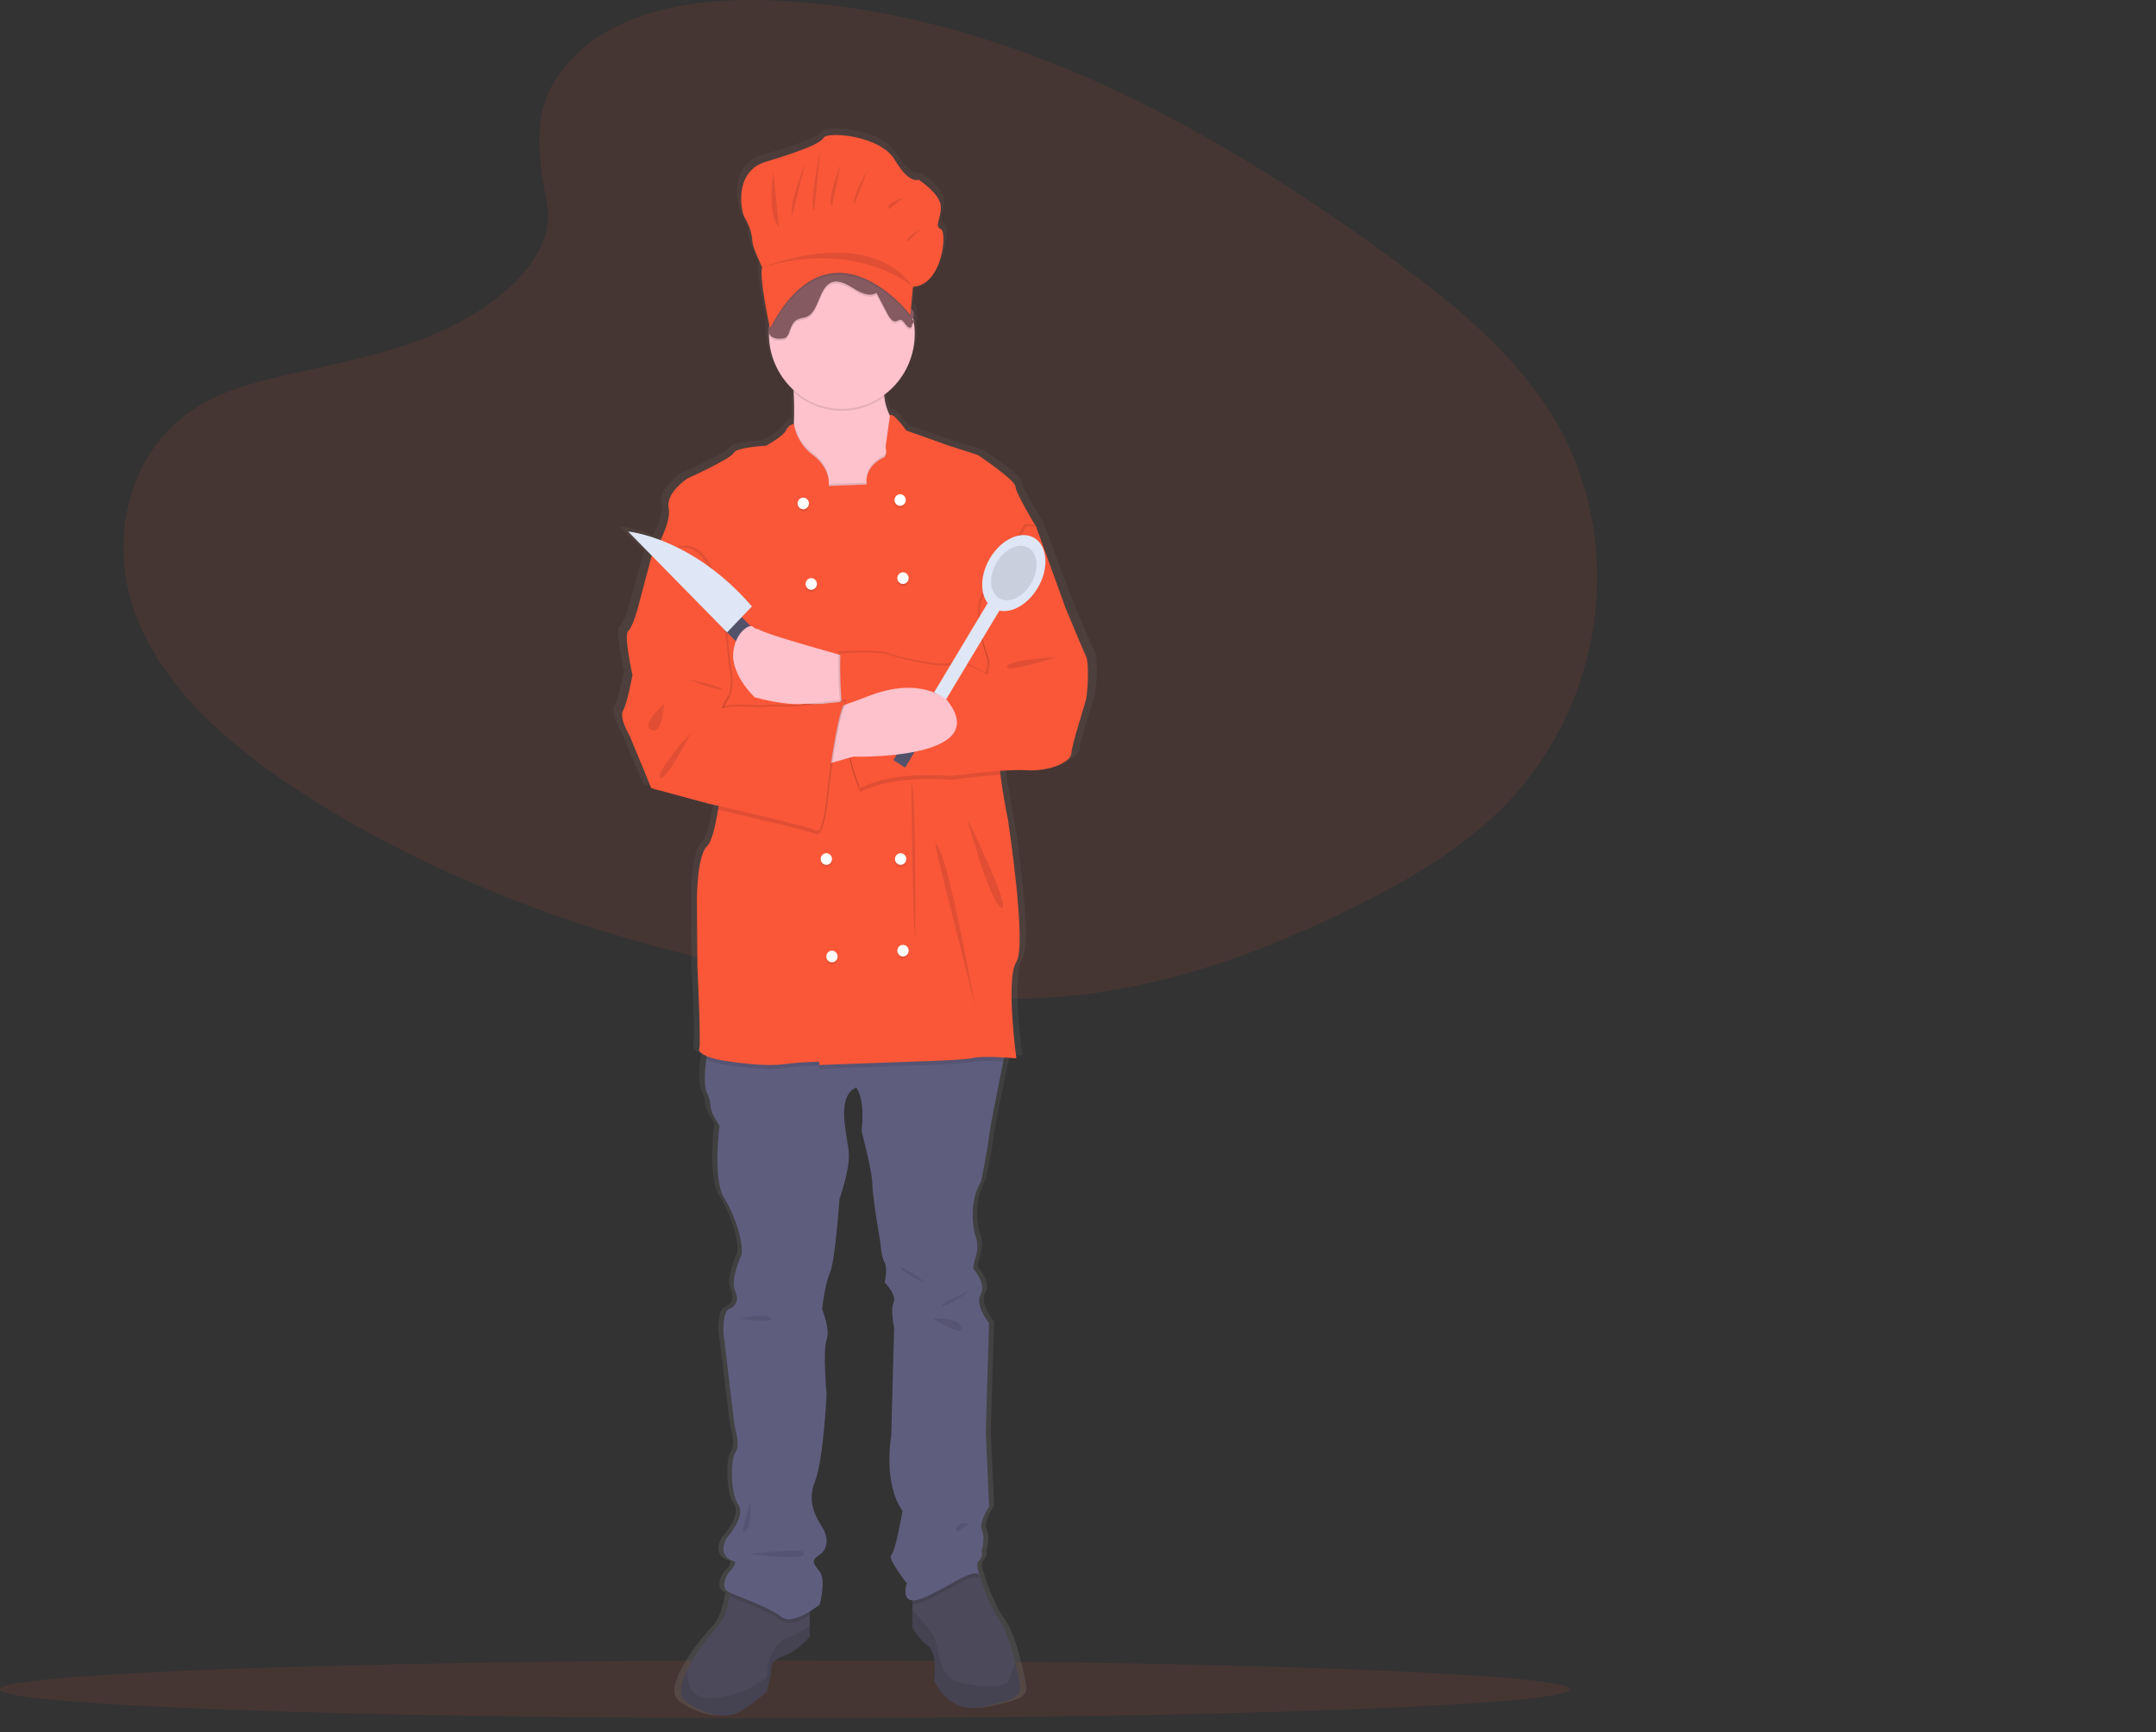<svg width="300" height="241" viewBox="0 0 300 241" fill="none" xmlns="http://www.w3.org/2000/svg">
<rect x="0" y="0" width="300" height="241" fill="#333333" stroke="none"/>
<path opacity="0.1" d="M109.205 239.037C169.517 239.037 218.41 237.241 218.41 235.025C218.41 232.809 169.517 231.012 109.205 231.012C48.893 231.012 0 232.809 0 235.025C0 237.241 48.893 239.037 109.205 239.037Z" fill="#F95738"/>
<path opacity="0.1" d="M80.496 7.284C87.453 0.893 98.373 -0.41 108.314 0.1C139.536 1.699 167.72 17.238 192.099 34.815C200.925 41.178 209.614 48.035 215.343 56.798C227.005 74.635 223.546 99.346 207.33 114.041C201.812 119.041 195.124 122.873 188.258 126.271C176.049 132.312 162.876 137.162 149.019 138.542C139.138 139.526 129.135 138.726 119.311 137.353C91.865 133.515 64.925 125.03 42.345 110.513C32.441 104.146 23.107 96.23 19.025 85.93C14.943 75.629 17.555 62.577 27.668 56.48C31.85 53.958 36.851 52.819 41.746 51.75C48.953 50.176 56.275 48.624 62.778 45.424C69.495 42.119 77.448 35.727 76.118 28.412C74.691 20.562 73.546 13.668 80.496 7.284Z" fill="#F95738"/>
<path d="M152.327 90.652C151.852 89.703 149.338 83.806 149.338 83.806L145.126 72.554C145.126 72.554 142.136 67.81 142.136 66.929C142.136 66.047 136.701 62.523 136.701 62.523C136.701 62.523 132.285 61.167 131.946 61.032C131.606 60.896 126.375 59.112 126.375 59.112C126.375 59.112 124.315 56.319 124.021 57.049L124.021 57.051C124.01 57.032 123.999 57.016 123.989 56.997C123.568 56.187 123.301 55.3 123.203 54.386C123.192 54.305 123.183 54.219 123.173 54.135C124.53 53.187 125.642 51.912 126.413 50.421C127.184 48.93 127.59 47.267 127.598 45.578C127.597 45.133 127.568 44.688 127.511 44.247C127.548 44.223 127.587 44.202 127.628 44.184C127.712 44.146 127.691 44.115 127.629 44.083C127.65 44.072 127.671 44.059 127.693 44.05C127.805 44 127.73 43.962 127.621 43.916L127.628 43.913C127.781 43.844 127.587 43.799 127.431 43.726C127.423 43.679 127.415 43.632 127.406 43.586C127.441 43.496 127.462 43.402 127.469 43.306C127.482 43.313 127.495 43.321 127.51 43.328C127.547 43.153 127.546 42.971 127.507 42.797C127.497 42.833 127.485 42.867 127.471 42.901C127.481 42.743 127.45 42.586 127.38 42.444C127.31 42.303 127.205 42.184 127.076 42.099C127.068 42.092 127.06 42.084 127.052 42.077L127.34 39.037C131.588 38.83 132.333 31.378 131.365 30.964C130.396 30.55 131.365 29.654 131.365 27.86C131.365 26.066 128.16 24.065 128.16 24.065C128.16 24.065 126.818 24.755 124.731 21.305C122.644 17.856 114.967 17.304 114.445 18.201C113.924 19.098 110.495 20.27 106.023 21.581C101.551 22.892 102.371 28.343 103.116 29.516C103.73 30.485 104.09 31.602 104.16 32.758C104.16 33.448 105.576 36.346 105.576 36.346C105.129 37.35 106.266 42.851 106.603 44.414C106.597 44.462 106.592 44.51 106.587 44.558C106.584 44.563 106.58 44.567 106.578 44.572C106.562 44.597 106.547 44.623 106.534 44.65C106.462 44.812 106.438 44.993 106.465 45.169C106.441 45.361 106.467 45.557 106.541 45.736C106.566 47.208 106.897 48.659 107.51 49.989C108.124 51.319 109.006 52.499 110.098 53.45C110.103 53.544 110.108 53.639 110.113 53.736C110.176 55.013 110.211 56.523 110.146 57.968C110.142 58.042 110.137 58.114 110.133 58.188C109.887 58.239 109.655 58.35 109.458 58.51C109.26 58.671 109.102 58.877 108.996 59.112C108.575 59.947 106.129 61.235 106.129 61.235C106.129 61.235 101.849 61.438 101.442 62.252C101.034 63.065 94.852 65.776 94.852 65.776C94.852 65.776 91.591 67.742 92.066 69.979C92.315 71.147 91.617 72.963 90.894 74.431C89.382 73.841 87.808 73.436 86.204 73.226L89.668 76.642C89.595 76.758 89.552 76.825 89.552 76.825L87.582 84.009C87.582 84.009 86.903 86.517 86.224 87.127C85.544 87.737 86.835 93.295 86.835 93.295C86.835 93.295 86.088 97.227 85.476 98.243C84.865 99.26 86.427 101.768 86.427 101.768L89.552 109.088L97.841 111.257C97.841 111.257 98.393 111.378 99.286 111.575C99.258 111.75 99.229 111.924 99.2 112.098C98.8 114.429 98.276 116.574 97.637 117.154C96.075 118.578 96.142 124.949 96.142 124.949L96.21 133.964C96.21 133.964 96.754 145.08 96.482 145.487C96.311 145.743 96.655 146.162 97.563 146.538C97.537 146.706 97.511 146.875 97.487 147.048C97.232 148.892 97.118 150.996 97.705 151.926C97.96 152.429 98.099 152.985 98.113 153.553C98.113 154.434 99.403 156.264 99.403 156.264C99.403 156.264 98.384 163.788 100.083 166.363C101.781 168.939 103.208 173.616 102.393 174.7C102.393 174.7 100.966 177.886 101.645 179.309C102.325 180.733 101.645 181.546 100.762 181.885C99.879 182.224 99.955 185.003 99.955 185.003L101.577 198.22C101.577 198.22 102.461 200.932 101.713 201.88C100.966 202.829 100.966 207.574 102.121 209.201C103.276 210.828 100.49 213.81 100.49 213.81C100.49 213.81 98.792 216.318 101.509 217.131C101.509 217.131 102.053 217.267 101.034 218.351C100.015 219.436 99.811 220.791 100.49 221.266C100.631 221.353 100.779 221.428 100.931 221.492C100.906 221.652 100.879 221.819 100.846 221.995C100.586 223.41 100.094 225.254 99.2 226.146C97.467 227.976 95.971 230.031 94.751 232.257C93.819 234.079 93.411 235.785 94.444 236.584C96.89 238.482 100.015 239.092 101.849 238.347C103.683 237.601 106.265 235.297 106.265 235.297L106.877 232.653C106.877 232.653 106.469 231.026 108.507 230.416C110.545 229.806 112.447 227.637 112.447 227.637V224.124C112.941 223.833 113.417 223.512 113.874 223.164C113.874 223.164 114.825 219.707 113.874 218.555C112.923 217.402 112.583 216.996 113.806 216.25C115.029 215.504 115.195 213.878 114.298 212.454C113.399 211.031 111.972 208.93 113.195 205.947C114.418 202.965 114.866 193.815 114.866 193.815C114.866 193.815 114.295 187.579 114.866 186.155C115.437 184.732 114.214 181.885 114.214 181.885C114.214 181.885 114.622 178.361 115.369 176.734C116.116 175.107 116.728 166.499 116.728 166.499C116.728 166.499 118.086 162.839 118.086 160.466C118.086 158.094 115.98 152.4 119.105 150.909C119.105 150.909 120.464 152.129 119.921 157.01C119.921 157.01 121.483 162.703 121.483 164.465C121.483 166.228 122.638 172.599 122.638 172.599C122.638 172.599 122.774 174.633 123.25 175.378C123.725 176.124 123.25 178.157 123.25 178.157C123.25 178.157 125.016 179.852 124.54 180.936C124.065 182.021 124.622 184.466 124.622 184.466L124.201 199.644C124.201 199.644 122.978 206.151 125.831 210.082C125.831 210.082 124.812 215.843 124.201 216.25C123.589 216.657 126.443 220.181 126.443 220.181C126.443 220.181 125.652 222.465 127.258 222.577V226.349C127.816 227.365 128.581 228.244 129.5 228.925C130.995 230.01 130.383 233.738 130.383 233.738C130.383 233.738 132.285 238.482 137.313 237.466C142.34 236.449 143.02 235.974 142.748 234.28C142.65 233.662 142.433 232.558 142.12 231.306C141.579 229.129 140.75 226.501 139.759 225.205C138.196 223.164 136.905 218.894 136.905 218.894C136.905 218.894 136.294 217.47 136.905 216.996C137.517 216.521 137.245 215.64 137.245 215.64C137.245 215.64 137.84 213.878 137.305 212.793C136.769 211.709 138.332 209.472 138.332 209.472L137.856 199.034L138.332 183.851C138.332 183.851 136.226 181.343 137.109 179.852C137.992 178.361 136.09 176.259 136.09 176.259C136.09 176.259 135.886 176.192 136.43 174.497C136.755 173.498 136.706 172.411 136.294 171.447C136.294 171.447 135.139 167.244 137.177 164.059C137.177 164.059 138.06 159.856 138.332 157.687C138.519 156.18 139.693 150.549 140.392 147.255C140.431 147.068 140.469 146.89 140.505 146.72C141.511 146.776 142.272 146.842 142.272 146.842C142.272 146.842 140.71 135.659 142.272 133.354C143.835 131.049 141.049 113.426 141.049 113.426C141.049 113.426 140.384 110.346 139.973 107.204C139.95 107.025 139.928 106.846 139.907 106.667C141.168 106.563 142.434 106.534 143.699 106.581C146.96 106.784 150.153 105.496 150.221 104.208C150.289 102.92 152.055 97.837 152.327 96.684C152.599 95.532 152.803 91.601 152.327 90.652Z" fill="url(#paint0_linear_30_214)"/>
<path d="M112.685 221.409V227.685C112.685 227.685 110.852 229.845 108.888 230.452C106.925 231.06 107.317 232.679 107.317 232.679L106.728 235.311C106.728 235.311 104.241 237.606 102.473 238.348C100.706 239.091 97.694 238.483 95.338 236.594C94.343 235.797 94.735 234.099 95.633 232.285C96.804 230.076 98.244 228.031 99.92 226.201C100.782 225.313 101.255 223.477 101.507 222.068C101.693 221.013 101.753 220.195 101.753 220.195L112.685 221.409Z" fill="#4C495A"/>
<path opacity="0.1" d="M112.685 226.093V227.685C112.685 227.685 110.852 229.845 108.888 230.452C106.925 231.06 107.317 232.679 107.317 232.679L106.728 235.311C106.728 235.311 104.241 237.606 102.473 238.348C100.706 239.091 97.694 238.483 95.338 236.594C94.343 235.797 94.735 234.099 95.633 232.285C95.592 234.191 96.139 236.332 98.807 236.256C101.687 236.162 104.462 235.122 106.728 233.287C106.728 233.287 106.663 228.833 109.674 227.82C110.775 227.446 111.796 226.86 112.685 226.093Z" fill="black"/>
<path d="M136.645 237.471C131.8 238.483 129.967 233.759 129.967 233.759C129.967 233.759 130.557 230.047 129.116 228.968C128.226 228.283 127.489 227.408 126.956 226.403V220.195L132.848 215.875L136.037 218.785L136.252 218.98C136.252 218.98 137.496 223.231 139.001 225.264C139.957 226.554 140.756 229.17 141.277 231.338C141.578 232.585 141.787 233.684 141.882 234.299C142.144 235.986 141.489 236.459 136.645 237.471Z" fill="#4C495A"/>
<path opacity="0.1" d="M136.645 237.471C131.8 238.483 129.967 233.759 129.967 233.759C129.967 233.759 130.557 230.047 129.116 228.968C128.226 228.283 127.489 227.408 126.956 226.403V223.998C127.891 225.016 129.653 226.986 130.033 227.82C130.557 228.968 130.622 233.152 133.044 233.894C135.466 234.636 140.18 235.311 140.572 233.422C140.736 232.704 140.972 232.005 141.277 231.338C141.578 232.585 141.787 233.684 141.882 234.299C142.144 235.986 141.489 236.459 136.645 237.471Z" fill="black"/>
<path opacity="0.1" d="M101.753 220.195L112.685 221.409V224.727C111.452 225.48 109.684 226.279 108.692 225.458C107.226 224.249 102.866 222.713 101.507 222.068C101.693 221.012 101.753 220.195 101.753 220.195Z" fill="black"/>
<path opacity="0.1" d="M136.252 219.52C134.746 218.98 132.062 221.342 128.527 222.826C128.036 223.065 127.499 223.189 126.956 223.188V220.195L132.848 215.875L136.037 218.785C136.086 219.037 136.158 219.282 136.252 219.52Z" fill="black"/>
<path d="M140.114 145.218C140.114 145.218 139.907 146.212 139.611 147.653C138.938 150.933 137.807 156.54 137.627 158.04C137.365 160.2 136.514 164.384 136.514 164.384C134.55 167.556 135.663 171.74 135.663 171.74C136.061 172.703 136.107 173.781 135.794 174.777C135.27 176.464 135.466 176.531 135.466 176.531C135.466 176.531 137.299 178.624 136.448 180.108C135.597 181.593 137.627 184.09 137.627 184.09L137.168 199.207L137.627 209.599C137.627 209.599 136.121 211.826 136.637 212.906C137.153 213.986 136.579 215.741 136.579 215.741C136.579 215.741 136.841 216.618 136.252 217.09C135.663 217.563 136.252 218.98 136.252 218.98C134.746 218.44 132.062 220.802 128.527 222.287C124.992 223.771 126.171 220.262 126.171 220.262C126.171 220.262 123.421 216.753 124.01 216.348C124.599 215.943 125.581 210.207 125.581 210.207C122.832 206.293 124.01 199.814 124.01 199.814L124.416 184.703C124.416 184.703 123.879 182.268 124.338 181.188C124.796 180.108 123.094 178.421 123.094 178.421C123.094 178.421 123.552 176.397 123.094 175.654C122.636 174.912 122.505 172.887 122.505 172.887C122.505 172.887 121.392 166.544 121.392 164.789C121.392 163.034 119.886 157.366 119.886 157.366C120.41 152.507 119.101 151.292 119.101 151.292C116.089 152.777 118.119 158.445 118.119 160.807C118.119 163.169 116.809 166.814 116.809 166.814C116.809 166.814 116.22 175.384 115.5 177.004C114.78 178.624 114.387 182.133 114.387 182.133C114.387 182.133 115.566 184.967 115.016 186.384C114.466 187.802 115.016 194.01 115.016 194.01C115.016 194.01 114.584 203.121 113.405 206.09C112.227 209.06 113.602 211.152 114.468 212.569C115.333 213.986 115.173 215.606 113.994 216.348C112.816 217.09 113.143 217.495 114.06 218.642C114.976 219.79 114.06 223.231 114.06 223.231C114.06 223.231 110.329 226.268 108.692 224.919C107.055 223.569 101.818 221.814 101.164 221.342C100.509 220.869 100.706 219.52 101.687 218.44C102.669 217.36 102.146 217.225 102.146 217.225C99.527 216.415 101.164 213.918 101.164 213.918C101.164 213.918 103.848 210.949 102.735 209.329C101.622 207.71 101.622 202.986 102.342 202.041C103.062 201.096 102.211 198.397 102.211 198.397L100.648 185.237C100.648 185.237 100.575 182.47 101.426 182.133C102.277 181.795 102.931 180.986 102.277 179.568C101.622 178.151 102.997 174.979 102.997 174.979C103.782 173.9 102.408 169.243 100.771 166.679C99.134 164.114 100.116 156.623 100.116 156.623C100.116 156.623 98.873 154.801 98.873 153.924C98.86 153.361 98.726 152.807 98.48 152.304C97.914 151.378 98.024 149.284 98.27 147.448C98.509 145.672 98.873 144.138 98.873 144.138L140.114 145.218Z" fill="#5F5D7E"/>
<path d="M127.283 68.757L114.387 71.861C114.387 71.861 108.037 66.328 109.608 63.358C110.148 62.338 110.386 60.597 110.467 58.756C110.53 57.317 110.496 55.813 110.436 54.542C110.344 52.704 110.198 51.346 110.198 51.346C110.198 51.346 123.421 43.652 122.963 51.346C122.87 52.627 122.899 53.914 123.049 55.19C123.143 56.097 123.399 56.979 123.806 57.789C124.513 59.088 125.385 59.107 125.385 59.107L127.283 68.757Z" fill="#FDC2CC"/>
<path opacity="0.1" d="M123.049 55.19C121.186 56.568 118.924 57.254 116.633 57.137C114.342 57.019 112.158 56.104 110.436 54.542C110.344 52.704 110.198 51.346 110.198 51.346C110.198 51.346 123.421 43.652 122.963 51.346C122.87 52.627 122.899 53.914 123.049 55.19Z" fill="black"/>
<path d="M117.137 56.88C122.741 56.88 127.283 52.197 127.283 46.419C127.283 40.642 122.741 35.959 117.137 35.959C111.533 35.959 106.99 40.642 106.99 46.419C106.99 52.197 111.533 56.88 117.137 56.88Z" fill="#FDC2CC"/>
<path opacity="0.1" d="M127.283 68.757L114.387 71.861C114.387 71.861 108.037 66.328 109.608 63.358C110.148 62.338 110.386 60.597 110.467 58.756C110.752 60.357 111.586 61.798 112.816 62.818C115.762 64.843 115.304 67.34 115.304 67.34L120.606 67.137C120.279 64.91 122.243 63.696 122.897 63.426C123.552 63.156 123.225 61.941 123.225 61.941L123.806 57.789C124.513 59.088 125.385 59.107 125.385 59.107L127.283 68.757Z" fill="black"/>
<path opacity="0.1" d="M140.114 145.218C140.114 145.218 139.907 146.212 139.611 147.653C138.187 147.575 136.304 147.518 135.466 147.715C134.026 148.053 128.265 148.188 128.265 148.188L113.995 148.709V148.255C112.353 148.269 110.714 148.381 109.085 148.592C106.663 148.93 102.866 148.458 100.444 148.053C99.698 147.942 98.968 147.739 98.27 147.448C98.509 145.672 98.873 144.138 98.873 144.138L140.114 145.218Z" fill="black"/>
<path d="M139.001 102.365C138.794 103.626 138.946 105.715 139.208 107.777C139.604 110.906 140.245 113.972 140.245 113.972C140.245 113.972 142.929 131.519 141.423 133.813C139.918 136.108 141.423 147.243 141.423 147.243C141.423 147.243 136.907 146.838 135.466 147.175C134.026 147.513 128.265 147.648 128.265 147.648L113.995 148.169V147.715C112.353 147.729 110.714 147.841 109.085 148.053C106.663 148.39 102.866 147.918 100.444 147.513C98.022 147.108 97.04 146.298 97.302 145.893C97.563 145.488 97.04 134.421 97.04 134.421L96.974 125.445C96.974 125.445 96.909 119.101 98.414 117.684C99.03 117.106 99.535 114.971 99.92 112.65C100.473 109.289 100.771 105.537 100.771 105.537L90.821 78.07L90.624 77.53C90.624 77.53 93.505 72.941 93.046 70.714C92.588 68.487 95.73 66.53 95.73 66.53C95.73 66.53 101.688 63.831 102.08 63.021C102.473 62.211 106.597 62.009 106.597 62.009C106.597 62.009 108.954 60.726 109.36 59.895C109.459 59.663 109.61 59.458 109.8 59.298C109.991 59.138 110.216 59.027 110.457 58.974C110.734 60.595 111.573 62.057 112.816 63.088C115.762 65.113 115.304 67.61 115.304 67.61L120.606 67.407C120.279 65.18 122.243 63.966 122.897 63.696C123.552 63.426 123.225 62.211 123.225 62.211L123.838 57.841C124.12 57.114 126.105 59.895 126.105 59.895C126.105 59.895 131.146 61.671 131.473 61.806C131.8 61.941 136.055 63.291 136.055 63.291C136.055 63.291 141.293 66.8 141.293 67.677C141.293 68.555 144.173 73.279 144.173 73.279C144.173 73.279 144.139 73.468 144.076 73.813C143.411 77.533 139.481 99.463 139.001 102.365Z" fill="#F95738"/>
<path d="M118.053 91.432C118.053 91.432 106.728 88.328 105.615 87.585C104.502 86.843 97.956 91.162 105.943 97.034C105.943 97.034 115.708 99.126 118.321 97.034C120.934 94.942 118.053 91.432 118.053 91.432Z" fill="#FDC2CC"/>
<path opacity="0.1" d="M142.536 72.941L143.911 73.009L147.97 84.211C147.97 84.211 150.392 90.082 150.85 91.027C151.308 91.972 151.112 95.886 150.85 97.034C150.588 98.181 148.886 103.242 148.821 104.524C148.755 105.807 145.679 107.089 142.536 106.886C139.394 106.684 132.062 107.696 132.062 107.696C132.062 107.696 124.232 106.853 119.428 109.383C119.428 109.383 116.351 102.837 116.678 90.622C116.678 90.622 122.112 90.285 123.487 90.825C124.861 91.365 131.539 92.917 132.39 92.107C133.241 91.297 137.103 93.592 137.103 93.592C137.299 93.147 137.401 92.663 137.401 92.174C137.401 91.686 137.299 91.202 137.103 90.757C136.448 89.138 135.335 84.076 136.776 82.457C138.216 80.837 142.536 72.941 142.536 72.941Z" fill="black"/>
<path opacity="0.1" d="M139.208 107.777C135.959 108.004 132.324 108.506 132.324 108.506C132.324 108.506 124.495 107.661 119.69 110.193C119.69 110.193 116.613 103.647 116.94 91.432C116.94 91.432 122.374 91.095 123.748 91.635C125.123 92.174 131.8 93.727 132.651 92.917C133.502 92.107 137.365 94.402 137.365 94.402C137.561 93.957 137.663 93.473 137.663 92.984C137.663 92.495 137.561 92.012 137.365 91.567C136.71 89.948 135.597 84.886 137.037 83.266C138.478 81.647 142.798 73.751 142.798 73.751L144.076 73.813C143.411 77.533 139.481 99.463 139.001 102.365C138.794 103.625 138.946 105.715 139.208 107.777Z" fill="black"/>
<path d="M142.798 73.211L144.173 73.279L148.232 84.481C148.232 84.481 150.654 90.353 151.112 91.297C151.57 92.242 151.374 96.156 151.112 97.303C150.85 98.451 149.148 103.512 149.083 104.794C149.017 106.077 145.94 107.359 142.798 107.156C139.656 106.954 132.324 107.966 132.324 107.966C132.324 107.966 124.494 107.123 119.69 109.653C119.69 109.653 116.613 103.107 116.94 90.892C116.94 90.892 122.374 90.555 123.748 91.095C125.123 91.635 131.8 93.187 132.651 92.377C133.502 91.567 137.365 93.862 137.365 93.862C137.561 93.417 137.663 92.933 137.663 92.445C137.663 91.956 137.561 91.472 137.365 91.027C136.71 89.408 135.597 84.346 137.037 82.727C138.478 81.107 142.798 73.211 142.798 73.211Z" fill="#F95738"/>
<path d="M128.968 97.999L130.601 99.042L139.704 83.887L138.07 82.844L128.968 97.999Z" fill="#DFE6F5"/>
<path d="M144.371 81.835C145.98 79.156 145.807 76.042 143.984 74.879C142.162 73.716 139.381 74.944 137.772 77.622C136.163 80.301 136.336 83.415 138.159 84.578C139.981 85.741 142.762 84.513 144.371 81.835Z" fill="#DFE6F5"/>
<path opacity="0.1" d="M143.44 81.24C144.595 79.317 144.47 77.082 143.162 76.247C141.854 75.412 139.858 76.294 138.703 78.216C137.548 80.139 137.673 82.374 138.981 83.209C140.289 84.044 142.285 83.163 143.44 81.24Z" fill="black"/>
<path d="M124.315 105.745L125.949 106.788L131.613 97.358L129.979 96.316L124.315 105.745Z" fill="#53526B"/>
<path d="M114.715 106.414L118.708 105.267C118.708 105.267 138.412 105.807 131.8 97.438C131.8 97.438 128.331 93.997 121.064 96.763C113.798 99.53 111.769 99.868 111.769 99.868L114.715 106.414Z" fill="#FDC2CC"/>
<path opacity="0.1" d="M111.769 71.119C112.203 71.119 112.554 70.757 112.554 70.309C112.554 69.862 112.203 69.499 111.769 69.499C111.335 69.499 110.983 69.862 110.983 70.309C110.983 70.757 111.335 71.119 111.769 71.119Z" fill="black"/>
<path opacity="0.1" d="M125.254 70.647C125.688 70.647 126.04 70.284 126.04 69.837C126.04 69.39 125.688 69.027 125.254 69.027C124.82 69.027 124.469 69.39 124.469 69.837C124.469 70.284 124.82 70.647 125.254 70.647Z" fill="black"/>
<path d="M111.769 70.849C112.203 70.849 112.554 70.487 112.554 70.039C112.554 69.592 112.203 69.23 111.769 69.23C111.335 69.23 110.983 69.592 110.983 70.039C110.983 70.487 111.335 70.849 111.769 70.849Z" fill="white"/>
<path opacity="0.1" d="M112.882 82.322C113.315 82.322 113.667 81.959 113.667 81.512C113.667 81.064 113.315 80.702 112.882 80.702C112.448 80.702 112.096 81.064 112.096 81.512C112.096 81.959 112.448 82.322 112.882 82.322Z" fill="black"/>
<path opacity="0.1" d="M125.647 81.512C126.081 81.512 126.432 81.149 126.432 80.702C126.432 80.255 126.081 79.892 125.647 79.892C125.213 79.892 124.861 80.255 124.861 80.702C124.861 81.149 125.213 81.512 125.647 81.512Z" fill="black"/>
<path d="M112.882 82.052C113.315 82.052 113.667 81.689 113.667 81.242C113.667 80.795 113.315 80.432 112.882 80.432C112.448 80.432 112.096 80.795 112.096 81.242C112.096 81.689 112.448 82.052 112.882 82.052Z" fill="white"/>
<path opacity="0.1" d="M125.32 120.591C125.753 120.591 126.105 120.228 126.105 119.781C126.105 119.334 125.753 118.971 125.32 118.971C124.886 118.971 124.534 119.334 124.534 119.781C124.534 120.228 124.886 120.591 125.32 120.591Z" fill="black"/>
<path opacity="0.1" d="M114.981 120.591C115.415 120.591 115.767 120.228 115.767 119.781C115.767 119.334 115.415 118.971 114.981 118.971C114.547 118.971 114.195 119.334 114.195 119.781C114.195 120.228 114.547 120.591 114.981 120.591Z" fill="black"/>
<path d="M125.32 120.321C125.753 120.321 126.105 119.958 126.105 119.511C126.105 119.063 125.753 118.701 125.32 118.701C124.886 118.701 124.534 119.063 124.534 119.511C124.534 119.958 124.886 120.321 125.32 120.321Z" fill="white"/>
<path opacity="0.1" d="M115.767 134.15C116.2 134.15 116.552 133.788 116.552 133.341C116.552 132.893 116.2 132.531 115.767 132.531C115.333 132.531 114.981 132.893 114.981 133.341C114.981 133.788 115.333 134.15 115.767 134.15Z" fill="black"/>
<path opacity="0.1" d="M125.647 133.341C126.081 133.341 126.432 132.978 126.432 132.531C126.432 132.084 126.081 131.721 125.647 131.721C125.213 131.721 124.861 132.084 124.861 132.531C124.861 132.978 125.213 133.341 125.647 133.341Z" fill="black"/>
<path d="M115.767 133.881C116.2 133.881 116.552 133.518 116.552 133.071C116.552 132.624 116.2 132.261 115.767 132.261C115.333 132.261 114.981 132.624 114.981 133.071C114.981 133.518 115.333 133.881 115.767 133.881Z" fill="white"/>
<path d="M114.981 120.321C115.415 120.321 115.767 119.958 115.767 119.511C115.767 119.063 115.415 118.701 114.981 118.701C114.547 118.701 114.195 119.063 114.195 119.511C114.195 119.958 114.547 120.321 114.981 120.321Z" fill="white"/>
<path d="M125.647 133.071C126.081 133.071 126.432 132.708 126.432 132.261C126.432 131.814 126.081 131.451 125.647 131.451C125.213 131.451 124.861 131.814 124.861 132.261C124.861 132.708 125.213 133.071 125.647 133.071Z" fill="white"/>
<path d="M125.254 70.377C125.688 70.377 126.04 70.014 126.04 69.567C126.04 69.12 125.688 68.757 125.254 68.757C124.82 68.757 124.469 69.12 124.469 69.567C124.469 70.014 124.82 70.377 125.254 70.377Z" fill="white"/>
<path d="M125.647 81.242C126.081 81.242 126.432 80.879 126.432 80.432C126.432 79.985 126.081 79.622 125.647 79.622C125.213 79.622 124.861 79.985 124.861 80.432C124.861 80.879 125.213 81.242 125.647 81.242Z" fill="white"/>
<path opacity="0.1" d="M126.825 108.844C126.825 108.844 126.956 127.335 127.349 130.641C127.349 130.641 127.492 109.715 126.825 108.844Z" fill="black"/>
<path opacity="0.1" d="M130.164 117.414C129.894 117.414 135.532 139.077 135.794 140.629C136.055 142.181 131.735 117.414 130.164 117.414Z" fill="black"/>
<path opacity="0.1" d="M134.615 113.905C134.615 114.107 137.758 125.647 139.329 126.255C140.9 126.862 134.615 113.905 134.615 113.905Z" fill="black"/>
<path opacity="0.1" d="M146.988 91.432C146.988 91.432 140.311 91.739 140.114 92.733C139.918 93.727 146.988 91.432 146.988 91.432Z" fill="black"/>
<path opacity="0.1" d="M135.204 179.433C135.204 179.433 130.426 181.525 131.146 181.66C131.866 181.795 135.204 179.433 135.204 179.433Z" fill="black"/>
<path opacity="0.1" d="M125.32 176.329C125.133 175.897 128.527 178.084 128.527 178.353C128.527 178.623 125.581 176.936 125.32 176.329Z" fill="black"/>
<path opacity="0.1" d="M129.771 183.415C129.771 183.415 133.502 183.221 133.764 184.701C134.026 186.182 129.771 183.415 129.771 183.415Z" fill="black"/>
<path opacity="0.1" d="M102.931 183.407C102.931 183.407 106.99 182.588 107.317 183.407C107.645 184.225 102.931 183.407 102.931 183.407Z" fill="black"/>
<path opacity="0.1" d="M104.437 208.857C104.437 208.857 104.703 212.299 103.719 213.108C102.735 213.918 104.437 208.857 104.437 208.857Z" fill="black"/>
<path opacity="0.1" d="M103.941 216.145C105.222 216.28 111.965 215.066 111.9 216.145C111.834 217.225 103.941 216.145 103.941 216.145Z" fill="black"/>
<path opacity="0.1" d="M134.877 211.961C134.877 211.961 132.578 211.597 133.138 213.196L134.877 211.961Z" fill="black"/>
<path opacity="0.1" d="M92.13 77.26H90.886L88.988 84.414C88.988 84.414 88.333 86.911 87.678 87.518C87.024 88.126 88.268 93.659 88.268 93.659C88.268 93.659 87.547 97.573 86.958 98.586C86.369 99.598 87.875 102.095 87.875 102.095L90.886 109.383L98.873 111.543C98.873 111.543 112.947 114.715 113.602 115.187C114.256 115.66 114.846 114.985 115.304 110.598C115.762 106.212 117.006 97.709 117.988 97.304C117.988 97.304 110.132 98.181 109.478 98.046C108.823 97.911 105.681 98.113 105.681 98.113C105.681 98.113 101.557 97.843 100.902 98.248C100.247 98.653 101.753 96.288 101.753 96.288C102.029 95.205 102.029 94.067 101.753 92.984C101.295 91.162 101.033 70.512 92.13 77.26Z" fill="black"/>
<path opacity="0.1" d="M117.726 98.113C116.744 98.518 115.5 107.021 115.042 111.408C114.584 115.795 113.995 116.469 113.34 115.997C112.808 115.614 103.426 113.449 99.92 112.65C100.472 109.289 100.771 105.537 100.771 105.537L90.821 78.07H91.868C100.771 71.322 101.033 91.972 101.491 93.794C101.767 94.877 101.767 96.015 101.491 97.098C101.491 97.098 99.986 99.463 100.64 99.058C101.295 98.653 105.419 98.923 105.419 98.923C105.419 98.923 108.561 98.721 109.216 98.856C109.87 98.991 117.726 98.113 117.726 98.113Z" fill="black"/>
<path d="M91.868 77.53H90.624L88.726 84.684C88.726 84.684 88.071 87.18 87.417 87.788C86.762 88.395 88.006 93.929 88.006 93.929C88.006 93.929 87.286 97.843 86.697 98.856C86.107 99.868 87.613 102.365 87.613 102.365L90.624 109.653L98.611 111.813C98.611 111.813 112.685 114.985 113.34 115.457C113.995 115.929 114.584 115.255 115.042 110.868C115.5 106.481 116.744 97.978 117.726 97.573C117.726 97.573 109.87 98.451 109.216 98.316C108.561 98.181 105.419 98.383 105.419 98.383C105.419 98.383 101.295 98.113 100.64 98.518C99.986 98.923 101.491 96.558 101.491 96.558C101.767 95.475 101.767 94.337 101.491 93.254C101.033 91.432 100.771 70.782 91.868 77.53Z" fill="#F95738"/>
<path opacity="0.1" d="M96.123 101.96C96.123 101.96 92.523 108.978 91.868 108.169C91.213 107.359 96.123 101.96 96.123 101.96Z" fill="black"/>
<path opacity="0.1" d="M92.392 97.963C92.392 97.963 89.053 100.813 90.624 101.555C92.195 102.297 92.392 97.963 92.392 97.963Z" fill="black"/>
<path opacity="0.1" d="M95.534 94.469C95.796 94.537 100.378 95.475 100.444 95.883C100.509 96.291 95.534 94.469 95.534 94.469Z" fill="black"/>
<path opacity="0.1" d="M127.312 45.032C127.17 45.084 127.048 45.183 126.967 45.314C126.886 45.445 126.85 45.601 126.865 45.755C126.597 45.998 126.223 45.712 126.006 45.402C125.786 45.094 125.537 44.714 125.204 44.757C125.046 44.809 124.893 44.874 124.746 44.954C124.222 45.127 123.78 44.492 123.487 43.936C122.976 42.962 122.465 41.988 121.955 41.015C120.931 41.628 119.721 40.986 118.705 40.351C117.689 39.717 116.479 39.072 115.453 39.684C113.947 40.581 113.892 43.569 112.332 44.306C111.829 44.543 111.245 44.492 110.779 44.819C110.318 45.143 110.069 45.766 109.862 46.363C109.786 46.702 109.606 47.008 109.349 47.235C109.186 47.323 109.004 47.368 108.82 47.367C108.358 47.448 107.882 47.379 107.459 47.17C107.237 47.026 107.069 46.809 106.984 46.553C106.898 46.298 106.899 46.021 106.987 45.766C107 45.739 107.014 45.713 107.029 45.688C107.197 45.479 107.348 45.256 107.48 45.021C107.637 44.592 107.412 44.093 107.461 43.628C107.542 42.835 108.357 42.416 108.496 41.636C108.553 41.331 108.493 41.005 108.548 40.697C108.556 40.656 108.566 40.617 108.579 40.578L108.1 40.918C108.637 40.273 108.907 39.377 109.3 38.594C109.736 37.737 110.336 36.98 111.064 36.369C111.793 35.758 112.634 35.305 113.536 35.039C115.244 34.526 117.048 34.666 118.771 35.101C120.409 35.522 121.979 36.188 123.429 37.08C123.947 37.366 124.407 37.752 124.785 38.216C125.102 38.697 125.371 39.21 125.589 39.746C126.097 40.832 127.485 41.836 126.38 41.987C125.461 42.114 126.299 42.778 126.781 43.226C126.889 43.314 126.983 43.42 127.058 43.539C127.138 43.71 127.175 43.899 127.165 44.088C127.155 44.277 127.098 44.461 127.001 44.622C126.815 44.865 127.569 44.913 127.312 45.032Z" fill="black"/>
<path d="M127.312 44.762C127.17 44.814 127.048 44.913 126.967 45.044C126.886 45.175 126.85 45.331 126.865 45.485C126.597 45.728 126.223 45.442 126.006 45.132C125.786 44.824 125.537 44.443 125.204 44.487C125.046 44.539 124.893 44.605 124.746 44.684C124.222 44.856 123.78 44.222 123.487 43.666C122.976 42.691 122.465 41.718 121.955 40.745C120.931 41.358 119.721 40.715 118.705 40.081C117.689 39.447 116.479 38.802 115.453 39.414C113.947 40.311 113.892 43.299 112.332 44.036C111.829 44.273 111.245 44.222 110.779 44.549C110.318 44.873 110.069 45.496 109.862 46.093C109.786 46.432 109.606 46.738 109.349 46.965C109.186 47.053 109.004 47.098 108.82 47.097C108.358 47.178 107.882 47.109 107.459 46.9C107.237 46.756 107.069 46.539 106.984 46.283C106.898 46.028 106.899 45.751 106.987 45.496C107 45.469 107.014 45.443 107.029 45.418C107.197 45.209 107.348 44.986 107.48 44.751C107.637 44.322 107.412 43.823 107.461 43.358C107.542 42.565 108.357 42.146 108.496 41.366C108.553 41.061 108.493 40.734 108.548 40.427C108.556 40.386 108.566 40.347 108.579 40.308L108.1 40.648C108.637 40.003 108.907 39.107 109.3 38.324C109.736 37.467 110.336 36.71 111.064 36.099C111.793 35.488 112.634 35.035 113.536 34.769C115.244 34.256 117.048 34.396 118.771 34.831C120.409 35.252 121.979 35.918 123.429 36.809C123.947 37.096 124.407 37.482 124.785 37.946C125.102 38.427 125.371 38.94 125.589 39.477C126.097 40.562 127.485 41.566 126.38 41.717C125.461 41.844 126.299 42.508 126.781 42.956C126.889 43.044 126.983 43.15 127.058 43.269C127.138 43.44 127.175 43.629 127.165 43.818C127.155 44.007 127.098 44.191 127.001 44.352C126.815 44.595 127.569 44.643 127.312 44.762Z" fill="#865A61"/>
<path opacity="0.1" d="M126.781 42.956L126.676 44.093C126.676 44.093 115.689 29.737 107.142 45.947C107.142 45.947 107.1 45.75 107.029 45.418C107.197 45.209 107.348 44.986 107.48 44.751C107.637 44.322 107.412 43.823 107.461 43.358C107.542 42.565 108.357 42.146 108.496 41.366C108.553 41.061 108.493 40.734 108.548 40.427C108.556 40.386 108.566 40.347 108.579 40.308L108.1 40.648C108.637 40.003 108.907 39.107 109.3 38.324C109.736 37.467 110.336 36.71 111.064 36.099C111.793 35.488 112.634 35.035 113.536 34.769C115.244 34.256 117.048 34.396 118.771 34.831C120.409 35.252 121.979 35.918 123.429 36.809C123.947 37.096 124.407 37.482 124.785 37.946C125.102 38.427 125.371 38.94 125.589 39.477C126.097 40.562 127.485 41.566 126.38 41.717C125.461 41.844 126.299 42.508 126.781 42.956Z" fill="black"/>
<g opacity="0.1">
<path opacity="0.1" d="M127.052 44.615C126.997 44.678 126.958 44.752 126.936 44.834C126.915 44.915 126.912 45 126.927 45.082C126.66 45.325 126.286 45.039 126.068 44.729C125.848 44.421 125.6 44.04 125.267 44.083C125.109 44.135 124.956 44.201 124.809 44.281C124.285 44.453 123.842 43.819 123.549 43.263C123.039 42.288 122.528 41.315 122.017 40.342C120.994 40.955 119.784 40.312 118.768 39.678C117.752 39.044 116.542 38.398 115.516 39.011C114.01 39.907 113.955 42.896 112.394 43.633C111.892 43.87 111.308 43.819 110.842 44.145C110.381 44.469 110.132 45.093 109.925 45.69C109.849 46.029 109.669 46.335 109.412 46.562C109.249 46.649 109.067 46.695 108.883 46.694C108.42 46.775 107.944 46.706 107.521 46.497C107.268 46.323 107.086 46.059 107.011 45.755C106.959 45.996 106.98 46.249 107.071 46.478C107.162 46.707 107.32 46.902 107.521 47.037C107.944 47.246 108.42 47.315 108.883 47.234C109.067 47.235 109.249 47.189 109.412 47.101C109.669 46.874 109.849 46.569 109.925 46.229C110.132 45.633 110.381 45.009 110.842 44.685C111.308 44.359 111.892 44.41 112.394 44.172C113.955 43.435 114.01 40.447 115.516 39.551C116.542 38.938 117.752 39.583 118.768 40.218C119.784 40.852 120.994 41.495 122.017 40.882C122.528 41.854 123.039 42.827 123.549 43.803C123.842 44.359 124.285 44.993 124.809 44.82C124.956 44.741 125.109 44.675 125.267 44.623C125.6 44.58 125.848 44.961 126.068 45.268C126.286 45.579 126.66 45.865 126.927 45.622C126.913 45.467 126.949 45.312 127.03 45.181C127.111 45.05 127.233 44.95 127.375 44.899C127.579 44.804 127.145 44.754 127.052 44.615Z" fill="black"/>
<path opacity="0.1" d="M126.195 41.918C126.275 41.885 126.358 41.864 126.443 41.854C126.93 41.787 126.932 41.554 126.739 41.222C126.647 41.273 126.546 41.304 126.443 41.314C125.917 41.386 125.967 41.635 126.195 41.918Z" fill="black"/>
<path opacity="0.1" d="M127.199 44.179C127.235 44.005 127.234 43.825 127.196 43.651C127.173 43.759 127.127 43.86 127.063 43.949C126.981 44.056 127.082 44.125 127.199 44.179Z" fill="black"/>
<path opacity="0.1" d="M107.539 43.402C107.534 43.432 107.527 43.463 107.524 43.495C107.513 43.738 107.53 43.982 107.575 44.221C107.606 43.947 107.594 43.671 107.539 43.402Z" fill="black"/>
<path opacity="0.1" d="M108.602 40.108C108.479 40.349 108.332 40.576 108.163 40.785L108.585 40.485C108.583 40.359 108.589 40.233 108.602 40.108Z" fill="black"/>
</g>
<path d="M107.141 45.677C107.141 45.677 105.561 38.396 106.064 37.228C106.064 37.228 104.7 34.343 104.7 33.656C104.633 32.51 104.287 31.399 103.694 30.427C102.976 29.26 102.186 23.833 106.495 22.528C110.804 21.223 114.108 20.055 114.61 19.162C115.113 18.269 122.51 18.819 124.521 22.253C126.532 25.688 127.825 25.001 127.825 25.001C127.825 25.001 130.913 26.993 130.913 28.779C130.913 30.565 129.979 31.458 130.913 31.87C131.847 32.282 131.129 39.701 127.035 39.907L126.676 43.822C126.676 43.822 115.688 29.466 107.141 45.677Z" fill="#F95738"/>
<path opacity="0.1" d="M107.612 23.947C107.612 23.947 106.663 29.683 108.397 31.606L107.612 23.947Z" fill="black"/>
<path opacity="0.1" d="M112.063 22.631C112.063 22.631 109.641 28.772 110.23 29.953L112.063 22.631Z" fill="black"/>
<path opacity="0.1" d="M114.158 20.674C114.158 20.674 112.522 28.671 113.307 29.312L114.158 20.674Z" fill="black"/>
<path opacity="0.1" d="M116.973 22.833C116.973 22.833 114.944 27.962 115.762 28.671L116.973 22.833Z" fill="black"/>
<path opacity="0.1" d="M120.803 23.441C120.803 23.441 118.413 27.625 118.904 28.367L120.803 23.441Z" fill="black"/>
<path opacity="0.1" d="M125.712 27.523C125.712 27.523 123.159 28.232 123.683 29.076L125.712 27.523Z" fill="black"/>
<path opacity="0.1" d="M128.134 31.876C128.134 31.876 125.843 33.023 126.269 33.631L128.134 31.876Z" fill="black"/>
<path opacity="0.1" d="M106.064 37.228C106.064 37.228 120.698 31.1 127.035 39.907C127.035 39.907 119.344 33.165 106.064 37.228Z" fill="black"/>
<path d="M100.776 87.58L102.815 85.453L108.58 91.328L106.541 93.455L101.239 88.052L100.776 87.58Z" fill="#53526B"/>
<path d="M87.398 73.947C87.398 73.947 96.323 74.73 104.63 84.369L101.167 87.979L87.398 73.947Z" fill="#DFE6F5"/>
<path d="M114.168 91.181C114.168 91.181 105.59 87.957 104.747 87.187C103.904 86.416 98.945 90.901 104.995 96.998C104.995 96.998 112.392 99.17 114.371 96.998C116.35 94.825 114.168 91.181 114.168 91.181Z" fill="#FDC2CC"/>
<defs>
<linearGradient id="paint0_linear_30_214" x1="118.973" y1="238.656" x2="118.973" y2="17.82" gradientUnits="userSpaceOnUse">
<stop stop-color="#808080" stop-opacity="0.25"/>
<stop offset="0.535" stop-color="#808080" stop-opacity="0.12"/>
<stop offset="1" stop-color="#808080" stop-opacity="0.1"/>
</linearGradient>
</defs>
</svg>

